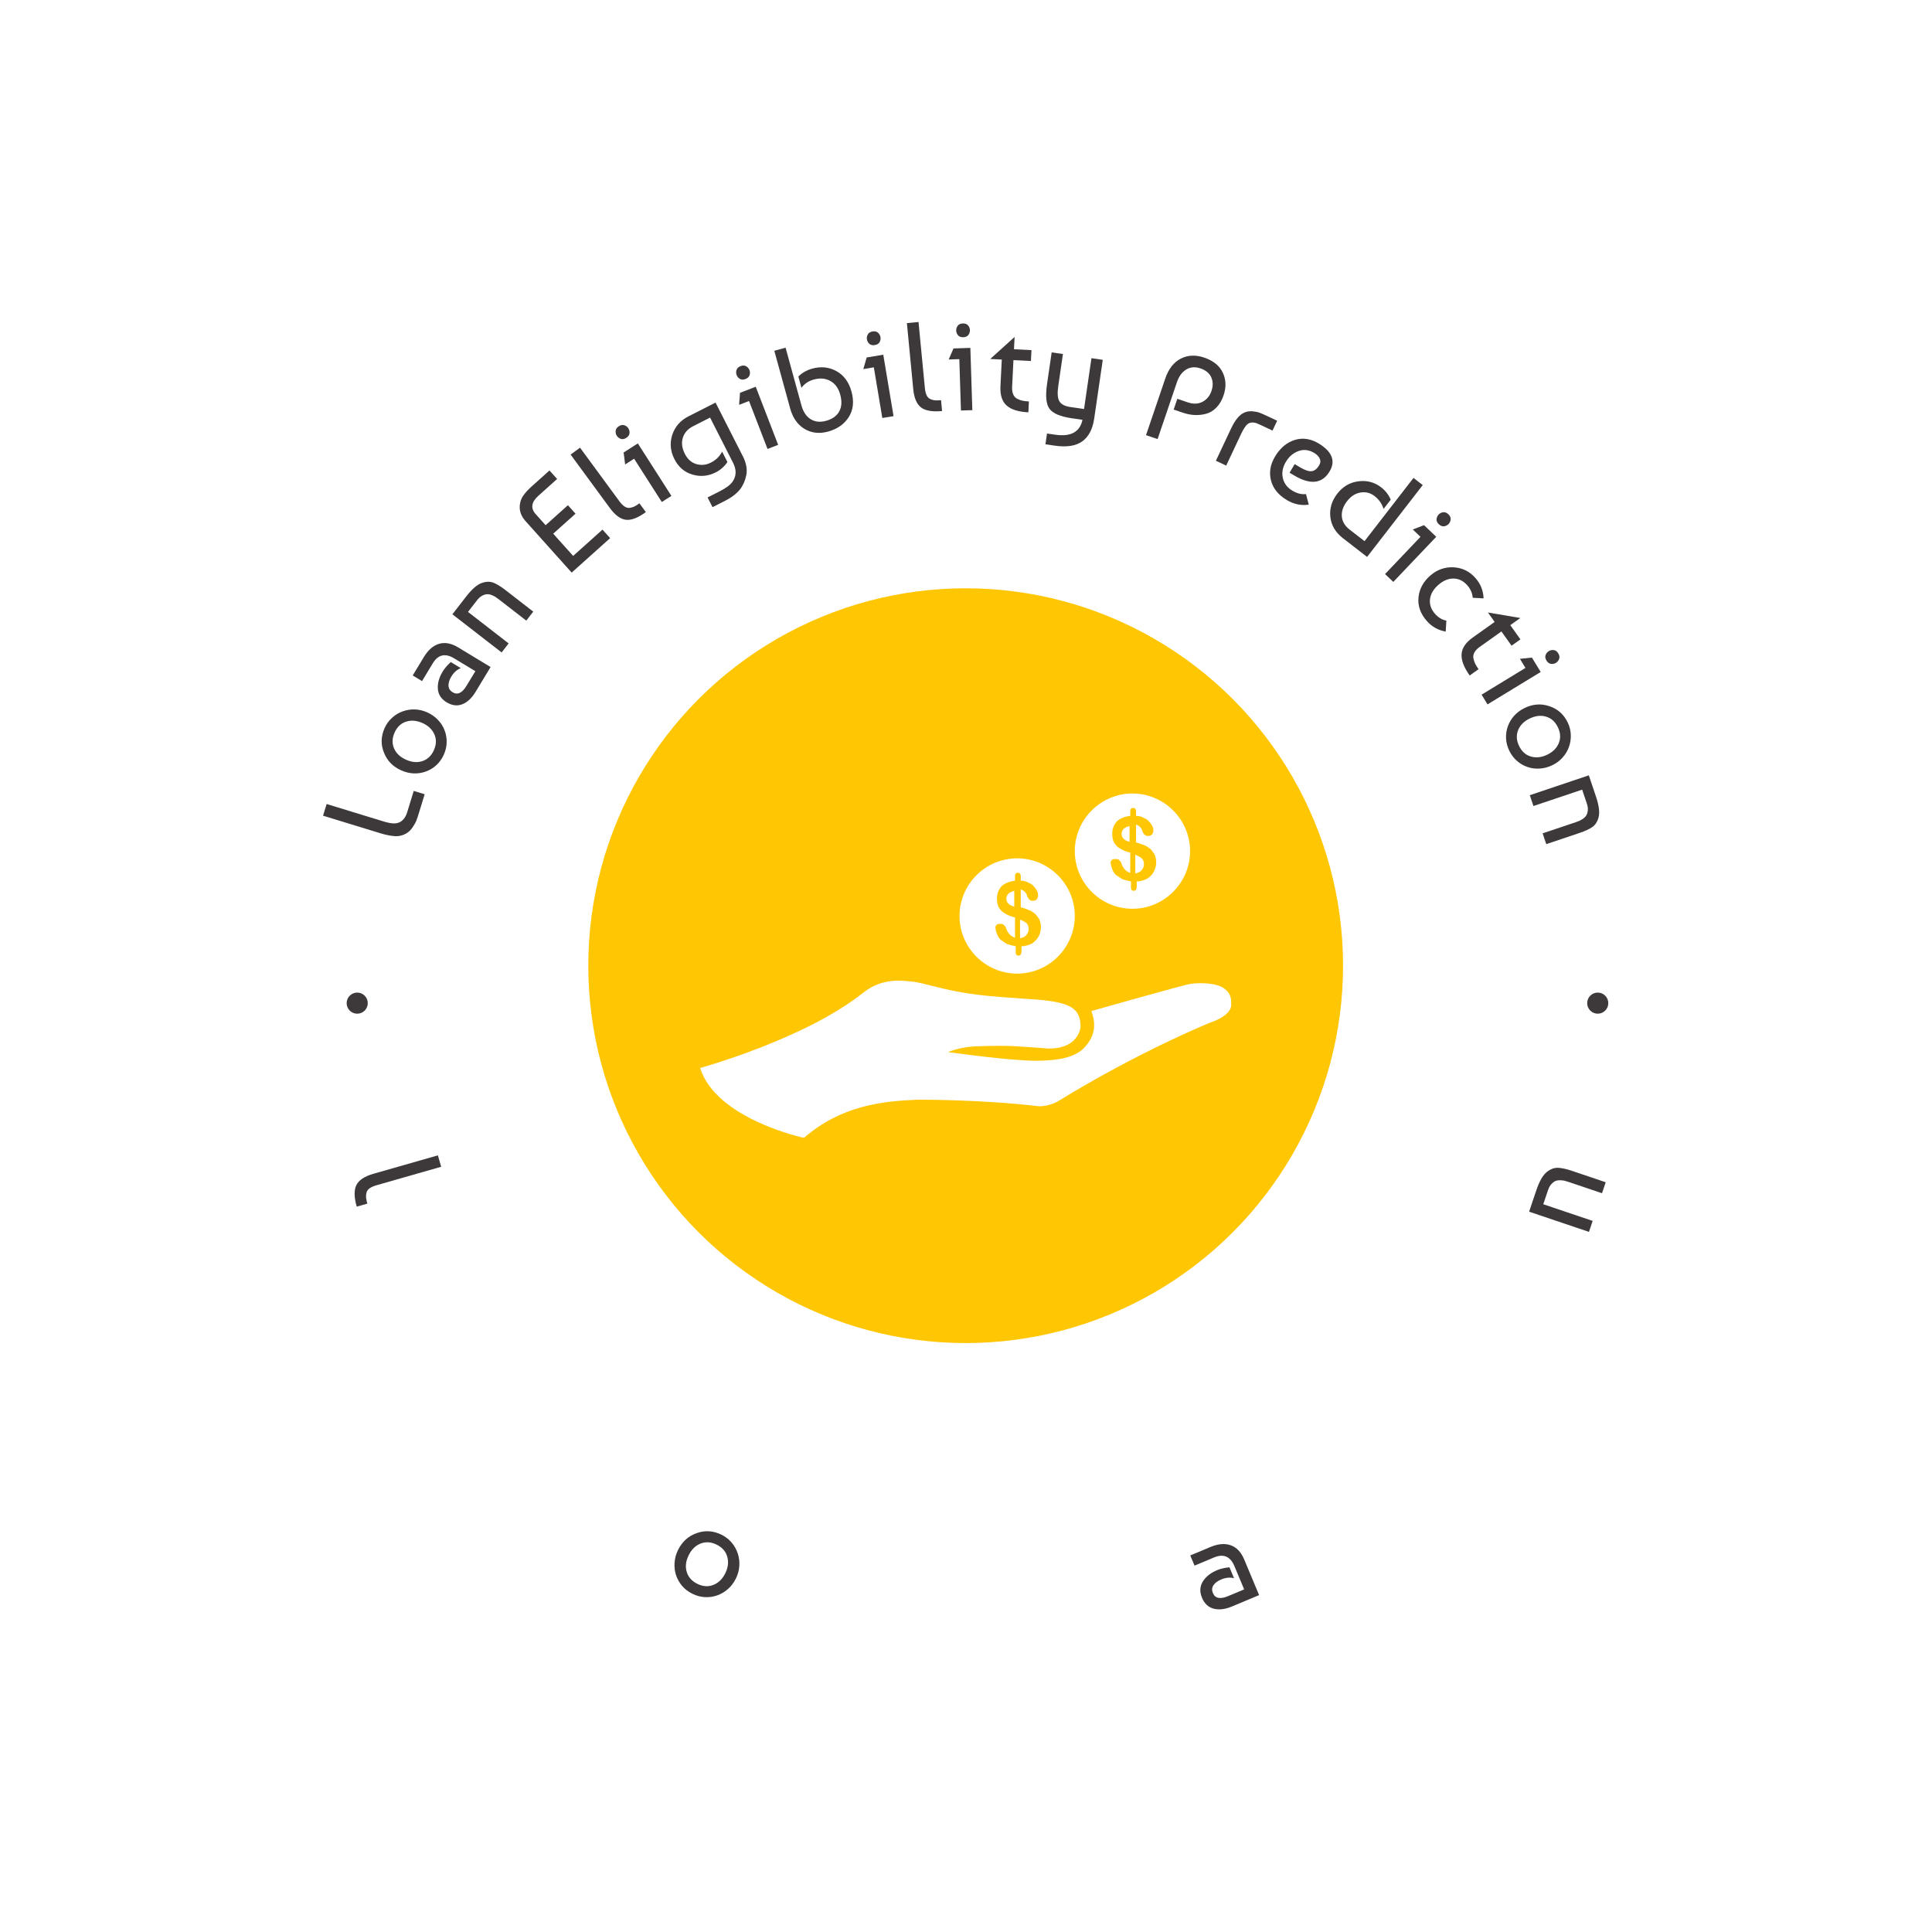 <svg xmlns="http://www.w3.org/2000/svg" version="1.1" xmlns:xlink="http://www.w3.org/1999/xlink" xmlns:svgjs="http://svgjs.dev/svgjs" width="1500" height="1500" viewBox="0 0 1500 1500"><rect width="1500" height="1500" fill="#ffffff"></rect><g transform="matrix(0.667,0,0,0.667,249.5,249.5)"><svg viewBox="0 0 280 280" data-background-color="#ffffff" preserveAspectRatio="xMidYMid meet" height="1500" width="1500" xmlns="http://www.w3.org/2000/svg" xmlns:xlink="http://www.w3.org/1999/xlink"><g id="tight-bounds" transform="matrix(1,0,0,1,0.14,0.14)"><svg viewBox="0 0 279.72 279.72" height="279.72" width="279.72"><g><svg viewBox="0 0 279.72 279.72" height="279.72" width="279.72"><g><svg viewBox="0 0 279.72 279.72" height="279.72" width="279.72"><g id="textblocktransform"><svg viewBox="0 0 279.72 279.72" height="279.72" width="279.72" id="textblock"><g><svg viewBox="0 0 279.72 279.72" height="279.72" width="279.72"><g transform="matrix(1,0,0,1,57.447,57.447)"><svg viewBox="0 0 164.827 164.827" height="164.827" width="164.827"><g id="icon-0"><circle r="82" cx="82.413" cy="82.413" fill="#ffc604" data-fill-palette-color="accent"></circle><svg xmlns="http://www.w3.org/2000/svg" xmlns:xlink="http://www.w3.org/1999/xlink" version="1.1" x="24.724" y="24.724" viewBox="-241.5 374.5 73.709 47.8" enable-background="new -255 347 100 100" xml:space="preserve" height="115.379" width="115.379" class="icon-xg-0" data-fill-palette-color="quaternary" id="xg-0"><g fill="#ffffff" data-fill-palette-color="quaternary"><g fill="#ffffff" data-fill-palette-color="quaternary"><path fill-rule="evenodd" clip-rule="evenodd" d="M-168.5 401.8c-0.8-0.9-3-1.1-4.8-0.9-0.9 0.1-13.9 3.8-13.9 3.8 0.4 1.1 1 3.2-1.2 5.3-1.5 1.3-3.8 1.6-6.8 1.6-3-0.1-6.3-0.5-8.8-0.8-0.8-0.1-3.1-0.4-3.1-0.4s1.6-0.7 3.7-0.8c2.7-0.1 4.8-0.1 6 0 1.3 0.1 3.3 0.2 4.1 0.3 3.7 0.1 4.5-2.1 4.6-3 0-2.6-1.4-3.4-6.1-3.8-3-0.2-6.2-0.4-8.4-0.7-4.3-0.5-7.4-1.7-9-1.8-1.1-0.1-3.9-0.6-6.6 1.5-8.1 6.5-22.7 10.5-22.7 10.5 2.2 7.1 14.4 9.7 14.4 9.7 5.2-4.5 10.9-5.1 15.8-5.3 0.8 0 9.1 0 16.7 0.9 1.5 0.1 2.8-0.7 2.8-0.7 11.4-7 21.1-10.9 21.1-10.9 2.3-0.8 3-1.8 2.9-2.6C-167.7 402.3-168.5 401.8-168.5 401.8zM-195.9 393.3c0-0.3-0.1-0.6-0.3-0.8-0.2-0.2-0.5-0.3-0.9-0.5v2.6c0.4-0.1 0.7-0.2 0.9-0.5C-196 393.9-195.9 393.6-195.9 393.3zM-197.9 388c-0.3 0.1-0.6 0.2-0.8 0.4-0.2 0.2-0.3 0.4-0.3 0.7 0 0.3 0.1 0.5 0.3 0.7 0.2 0.2 0.4 0.3 0.8 0.4V388zM-197.5 399.5c4.4 0 8-3.6 8-8s-3.6-8-8-8c-4.4 0-8 3.6-8 8C-205.5 395.9-201.9 399.5-197.5 399.5zM-200.4 392.8c0.1-0.2 0.3-0.2 0.6-0.2 0.2 0 0.3 0 0.4 0.1 0.1 0.1 0.2 0.2 0.3 0.3 0.1 0.3 0.2 0.6 0.3 0.7 0.1 0.2 0.2 0.3 0.4 0.5 0.2 0.1 0.4 0.3 0.6 0.3v-2.8c-0.5-0.1-1-0.3-1.3-0.5-0.4-0.2-0.6-0.4-0.9-0.8-0.2-0.3-0.3-0.8-0.3-1.3 0-0.7 0.2-1.2 0.6-1.7 0.4-0.4 1.1-0.7 1.9-0.8v-0.6c0-0.3 0.1-0.5 0.4-0.5 0.3 0 0.4 0.2 0.4 0.5v0.6c0.4 0 0.8 0.1 1.1 0.3 0.3 0.1 0.6 0.3 0.8 0.6 0.2 0.2 0.3 0.4 0.4 0.6 0.1 0.2 0.1 0.4 0.1 0.6 0 0.2-0.1 0.4-0.2 0.5-0.1 0.1-0.3 0.2-0.5 0.2-0.4 0-0.6-0.2-0.8-0.6-0.1-0.5-0.4-0.8-0.9-1v2.5c0.5 0.1 0.9 0.3 1.2 0.4 0.3 0.1 0.5 0.3 0.8 0.5 0.2 0.2 0.4 0.5 0.6 0.8 0.1 0.3 0.2 0.6 0.2 1 0 0.5-0.1 0.9-0.3 1.3-0.2 0.4-0.5 0.7-0.9 1-0.4 0.2-0.9 0.4-1.5 0.4v0.6c0 0.2 0 0.4-0.1 0.5 0 0.1-0.1 0.2-0.3 0.2-0.1 0-0.2 0-0.3-0.1-0.1-0.1-0.1-0.2-0.1-0.4v-0.8c-0.5-0.1-0.9-0.2-1.2-0.3-0.3-0.2-0.6-0.4-0.9-0.6-0.2-0.2-0.4-0.5-0.5-0.8-0.1-0.3-0.2-0.5-0.2-0.8C-200.6 393.1-200.5 392.9-200.4 392.8zM-179.9 384.3c0-0.3-0.1-0.6-0.3-0.8-0.2-0.2-0.5-0.3-0.9-0.5v2.6c0.4-0.1 0.7-0.2 0.9-0.5C-180 384.9-179.9 384.6-179.9 384.3zM-181.9 379c-0.3 0.1-0.6 0.2-0.8 0.4-0.2 0.2-0.3 0.4-0.3 0.7 0 0.3 0.1 0.5 0.3 0.7 0.2 0.2 0.4 0.3 0.8 0.4V379zM-181.5 390.5c4.4 0 8-3.6 8-8s-3.6-8-8-8c-4.4 0-8 3.6-8 8C-189.5 386.9-185.9 390.5-181.5 390.5zM-184.4 383.8c0.1-0.2 0.3-0.2 0.6-0.2 0.2 0 0.3 0 0.4 0.1 0.1 0.1 0.2 0.2 0.3 0.3 0.1 0.3 0.2 0.6 0.3 0.7 0.1 0.2 0.2 0.3 0.4 0.5 0.2 0.1 0.4 0.3 0.6 0.3v-2.8c-0.5-0.1-1-0.3-1.3-0.5-0.4-0.2-0.6-0.4-0.9-0.8-0.2-0.3-0.3-0.8-0.3-1.3 0-0.7 0.2-1.2 0.6-1.7 0.4-0.4 1.1-0.7 1.9-0.8v-0.6c0-0.3 0.1-0.5 0.4-0.5 0.3 0 0.4 0.2 0.4 0.5v0.6c0.4 0 0.8 0.1 1.1 0.3 0.3 0.1 0.6 0.3 0.8 0.6 0.2 0.2 0.3 0.4 0.4 0.6 0.1 0.2 0.1 0.4 0.1 0.6 0 0.2-0.1 0.4-0.2 0.5-0.1 0.1-0.3 0.2-0.5 0.2-0.4 0-0.6-0.2-0.8-0.6-0.1-0.5-0.4-0.8-0.9-1v2.5c0.5 0.1 0.9 0.3 1.2 0.4 0.3 0.1 0.5 0.3 0.8 0.5 0.2 0.2 0.4 0.5 0.6 0.8 0.1 0.3 0.2 0.6 0.2 1 0 0.5-0.1 0.9-0.3 1.3-0.2 0.4-0.5 0.7-0.9 1-0.4 0.2-0.9 0.4-1.5 0.4v0.6c0 0.2 0 0.4-0.1 0.5 0 0.1-0.1 0.2-0.3 0.2-0.1 0-0.2 0-0.3-0.1-0.1-0.1-0.1-0.2-0.1-0.4v-0.8c-0.5-0.1-0.9-0.2-1.2-0.3-0.3-0.2-0.6-0.4-0.9-0.6-0.2-0.2-0.4-0.5-0.5-0.8-0.1-0.3-0.2-0.5-0.2-0.8C-184.6 384.1-184.5 383.9-184.4 383.8z" fill="#ffffff" data-fill-palette-color="quaternary"></path></g></g></svg></g></svg></g><g id="text-0"><path d="M18.517 106.502l1.414-4.617 2.375 0.727-1.207 3.942c-0.226 0.737-0.417 1.313-0.574 1.727-0.157 0.415-0.427 0.907-0.811 1.477-0.377 0.571-0.822 1.014-1.336 1.326v0c-0.812 0.483-1.675 0.692-2.589 0.629-0.914-0.063-1.947-0.272-3.101-0.625v0l-12.458-3.817 0.778-2.539 12.407 3.801c1.044 0.32 1.899 0.455 2.564 0.405v0c1.236-0.136 2.082-0.948 2.538-2.436z" fill="#3d3839" data-fill-palette-color="primary"></path><path d="M13.474 93.594v0c-0.722-1.761-0.68-3.544 0.126-5.349v0c0.39-0.873 0.925-1.616 1.604-2.227 0.676-0.621 1.435-1.087 2.278-1.398 0.836-0.314 1.718-0.46 2.646-0.437 0.928 0.023 1.838 0.235 2.731 0.634v0c0.893 0.399 1.659 0.933 2.298 1.601 0.642 0.662 1.127 1.406 1.454 2.232 0.333 0.829 0.493 1.706 0.479 2.63-0.011 0.917-0.216 1.823-0.615 2.715v0c-0.408 0.912-0.948 1.676-1.621 2.29-0.673 0.614-1.429 1.074-2.269 1.379-0.833 0.308-1.712 0.447-2.637 0.417-0.922-0.036-1.829-0.254-2.722-0.653v0c-1.818-0.812-3.069-2.09-3.752-3.834zM15.77 89.214v0c-0.539 1.206-0.577 2.35-0.114 3.432 0.465 1.076 1.334 1.897 2.605 2.465 1.271 0.568 2.462 0.666 3.574 0.294 1.115-0.378 1.941-1.169 2.479-2.375v0c0.544-1.219 0.579-2.364 0.104-3.436-0.478-1.081-1.343-1.902-2.594-2.46-1.251-0.559-2.439-0.656-3.564-0.291-1.115 0.362-1.945 1.152-2.49 2.371z" fill="#3d3839" data-fill-palette-color="primary"></path><path d="M27.986 73.896v0l2.172 1.313c-0.834 0.33-1.518 0.938-2.054 1.823v0c-0.454 0.751-0.659 1.428-0.615 2.031 0.042 0.593 0.338 1.055 0.887 1.388v0c1.063 0.643 2.071 0.176 3.024-1.4v0l1.923-3.179-4.608-2.787c-1.948-1.178-3.495-0.821-4.641 1.072v0l-2.338 3.867-2.025-1.225 2.411-3.985c0.942-1.557 2.051-2.522 3.326-2.893 1.282-0.368 2.646-0.114 4.094 0.761v0l7.091 4.289-3.253 5.378c-0.827 1.368-1.79 2.271-2.888 2.707-1.095 0.431-2.228 0.291-3.401-0.418-1.179-0.713-1.817-1.679-1.914-2.896-0.094-1.224 0.247-2.478 1.023-3.761v0c0.44-0.727 1.035-1.422 1.786-2.085z" fill="#3d3839" data-fill-palette-color="primary"></path><path d="M39.03 71.8l-10.697-8.29 2.99-3.859c1.277-1.647 2.438-2.639 3.485-2.975v0c0.923-0.305 1.752-0.309 2.486-0.01 0.729 0.294 1.585 0.822 2.567 1.582v0l6.042 4.683-1.515 1.955-6.017-4.663c-0.271-0.21-0.503-0.376-0.697-0.499-0.199-0.127-0.478-0.262-0.837-0.405-0.358-0.133-0.693-0.189-1.006-0.171-0.313 0.019-0.66 0.129-1.042 0.331-0.386 0.207-0.752 0.533-1.097 0.978v0l-1.967 2.539 8.826 6.841z" fill="#3d3839" data-fill-palette-color="primary"></path><path d="M60.949 45.112l1.657 1.85-8.356 7.489-10.032-11.195c-0.929-1.037-1.345-2.164-1.248-3.382v0c0.07-0.82 0.33-1.546 0.779-2.179 0.444-0.628 1.072-1.306 1.886-2.035v0l3.795-3.401 1.658 1.85-4.075 3.651c-1.536 1.377-1.728 2.708-0.575 3.995v0l2.151 2.4 4.848-4.345 1.651 1.842-4.848 4.345 4.33 4.832z" fill="#3d3839" data-fill-palette-color="primary"></path><path d="M62.539 40.411v0l-8.516-11.6 2.046-1.502 8.515 11.6c0.397 0.541 0.786 0.937 1.166 1.19 0.382 0.242 0.76 0.336 1.136 0.282 0.382-0.059 0.716-0.158 1.003-0.299 0.293-0.144 0.652-0.372 1.078-0.684v0l1.4 1.907c-1.697 1.246-3.139 1.804-4.323 1.673-1.183-0.141-2.352-0.996-3.505-2.567z" fill="#3d3839" data-fill-palette-color="primary"></path><path d="M68.625 26.379l7.293 11.401-2.084 1.332-6.018-9.407-1.948 1.247-0.328-2.599zM64.919 25.394v0c-0.374-0.134-0.662-0.36-0.866-0.678-0.204-0.319-0.286-0.673-0.248-1.062 0.035-0.395 0.266-0.73 0.693-1.003 0.433-0.277 0.836-0.349 1.21-0.215 0.37 0.128 0.657 0.351 0.861 0.67 0.204 0.319 0.286 0.673 0.247 1.062-0.035 0.395-0.269 0.731-0.702 1.009-0.427 0.273-0.825 0.346-1.195 0.218z" fill="#3d3839" data-fill-palette-color="primary"></path><path d="M85.557 32.668v0c-1.641 0.835-3.329 0.997-5.063 0.486-1.734-0.511-3.039-1.629-3.916-3.354v0c-0.887-1.743-1.043-3.506-0.468-5.288 0.585-1.779 1.748-3.112 3.492-3.998v0l5.907-3.005 5.957 11.709c0.385 0.757 0.631 1.485 0.738 2.183 0.117 0.701 0.107 1.351-0.03 1.949-0.136 0.598-0.288 1.087-0.454 1.469-0.167 0.381-0.387 0.798-0.662 1.249v0c-0.771 1.065-1.902 1.976-3.39 2.734v0l-2.815 1.432-1.073-2.109 2.586-1.316c1.476-0.751 2.432-1.469 2.868-2.155v0c0.815-1.216 0.847-2.561 0.096-4.037v0l-5.01-9.849-3.645 1.855c-1.19 0.605-1.95 1.456-2.281 2.553-0.324 1.094-0.176 2.252 0.446 3.474v0c0.596 1.171 1.429 1.912 2.5 2.223 1.078 0.309 2.126 0.204 3.144-0.314v0c1.107-0.563 1.927-1.361 2.459-2.392v0l1.15 2.262c-0.648 0.962-1.493 1.709-2.536 2.239z" fill="#3d3839" data-fill-palette-color="primary"></path><path d="M94.243 14.069l4.871 12.626-2.308 0.89-4.019-10.419-2.158 0.833 0.197-2.612zM90.808 12.364v0c-0.339-0.206-0.577-0.485-0.714-0.838-0.136-0.353-0.146-0.716-0.03-1.09 0.113-0.38 0.406-0.662 0.879-0.844 0.479-0.185 0.889-0.175 1.229 0.031 0.337 0.199 0.573 0.475 0.709 0.828 0.136 0.353 0.146 0.716 0.031 1.09-0.113 0.38-0.41 0.663-0.89 0.848-0.473 0.182-0.878 0.174-1.214-0.025z" fill="#3d3839" data-fill-palette-color="primary"></path><path d="M101.72 18.765l-3.439-12.512 2.447-0.673 3.438 12.513c0.393 1.432 1.067 2.442 2.021 3.031 0.945 0.584 2.061 0.699 3.349 0.346v0c1.342-0.369 2.289-1.044 2.841-2.025 0.552-0.981 0.627-2.204 0.224-3.67v0c-0.384-1.397-1.1-2.385-2.147-2.963-1.047-0.578-2.242-0.683-3.584-0.314v0c-1.143 0.314-2.04 0.912-2.693 1.795v0l-0.675-2.457c0.849-0.818 1.851-1.386 3.007-1.704v0c1.92-0.528 3.685-0.343 5.294 0.555 1.6 0.893 2.682 2.365 3.245 4.416v0c0.592 2.154 0.394 4.007-0.593 5.559-0.989 1.545-2.482 2.592-4.478 3.141v0c-1.907 0.524-3.618 0.332-5.133-0.577-1.515-0.909-2.557-2.395-3.124-4.461z" fill="#3d3839" data-fill-palette-color="primary"></path><path d="M121.954 7.106l2.234 13.348-2.44 0.408-1.843-11.014-2.281 0.382 0.719-2.519zM118.932 4.746v0c-0.291-0.27-0.468-0.591-0.53-0.964-0.062-0.373 0.001-0.731 0.189-1.074 0.188-0.35 0.531-0.567 1.031-0.65 0.507-0.085 0.906 0.008 1.197 0.277 0.29 0.263 0.466 0.581 0.529 0.954 0.062 0.373-0.001 0.731-0.189 1.074-0.188 0.35-0.535 0.567-1.042 0.652-0.5 0.084-0.895-0.006-1.185-0.269z" fill="#3d3839" data-fill-palette-color="primary"></path><path d="M128.465 14.567v0l-1.376-14.324 2.526-0.243 1.376 14.324c0.064 0.668 0.195 1.207 0.392 1.619 0.204 0.404 0.481 0.678 0.832 0.823 0.358 0.145 0.696 0.231 1.015 0.258 0.325 0.026 0.751 0.014 1.276-0.037v0l0.226 2.356c-2.096 0.201-3.62-0.057-4.57-0.777-0.945-0.727-1.51-2.06-1.697-3.999z" fill="#3d3839" data-fill-palette-color="primary"></path><path d="M140.877 5.629l0.428 13.526-2.472 0.079-0.354-11.162-2.311 0.073 1.049-2.4zM138.197 2.886v0c-0.253-0.306-0.385-0.648-0.396-1.027-0.012-0.378 0.098-0.724 0.331-1.039 0.233-0.322 0.602-0.49 1.109-0.506 0.514-0.016 0.897 0.129 1.149 0.435 0.252 0.299 0.384 0.638 0.396 1.016 0.012 0.378-0.098 0.724-0.331 1.038-0.233 0.322-0.606 0.491-1.119 0.507-0.507 0.016-0.886-0.125-1.139-0.424z" fill="#3d3839" data-fill-palette-color="primary"></path><path d="M147.705 8.159l-2.513-0.125 5.298-4.786-0.133 2.674 3.796 0.189-0.117 2.363-3.797-0.189-0.288 5.807c-0.033 0.656 0.047 1.203 0.24 1.641 0.192 0.446 0.491 0.768 0.895 0.966 0.405 0.199 0.791 0.336 1.159 0.412 0.361 0.075 0.812 0.126 1.354 0.153v0l-0.118 2.363c-2.16-0.107-3.733-0.6-4.718-1.478-0.993-0.878-1.441-2.273-1.347-4.183v0z" fill="#3d3839" data-fill-palette-color="primary"></path><path d="M157.541 13.487l1.004-6.886 2.447 0.356-1.021 7.004c-0.219 1.504-0.139 2.587 0.241 3.248 0.379 0.668 1.19 1.093 2.433 1.274v0l2.934 0.428 1.611-11.05 2.458 0.358-1.855 12.724c-0.339 2.324-1.205 3.986-2.598 4.988-1.387 1.002-3.383 1.314-5.99 0.934v0l-2.013-0.293 0.341-2.342 1.759 0.257c3.404 0.496 5.387-0.582 5.946-3.234v0l-2.341-0.342c-2.437-0.355-4.034-1.024-4.793-2.007-0.758-0.983-0.946-2.789-0.563-5.417z" fill="#3d3839" data-fill-palette-color="primary"></path><path d="M185.77 13.053l-4.21 12.388-2.514-0.854 4.175-12.287c0.712-2.095 1.832-3.539 3.36-4.331 1.535-0.79 3.235-0.868 5.101-0.235v0c1.994 0.677 3.344 1.773 4.05 3.288 0.709 1.507 0.764 3.143 0.165 4.907v0c-0.374 1.102-0.9 1.994-1.576 2.676-0.679 0.689-1.431 1.138-2.256 1.348-0.834 0.214-1.67 0.3-2.507 0.256-0.835-0.05-1.671-0.217-2.51-0.502v0l-1.997-0.679 0.796-2.341 2.291 0.778c1.196 0.406 2.259 0.364 3.187-0.127 0.928-0.491 1.576-1.278 1.943-2.359v0c0.363-1.068 0.347-2.053-0.047-2.956-0.403-0.898-1.19-1.546-2.359-1.944v0c-1.142-0.388-2.169-0.307-3.079 0.243-0.913 0.557-1.584 1.467-2.013 2.731z" fill="#3d3839" data-fill-palette-color="primary"></path><path d="M196.468 31.202l-2.238-1.053 3.277-6.966c0.92-1.957 1.922-3.139 3.004-3.545v0c0.531-0.208 1.096-0.285 1.694-0.232 0.598 0.053 1.096 0.152 1.492 0.299 0.403 0.15 0.934 0.38 1.593 0.69v0l2.247 1.057-1.007 2.141-2.703-1.271c-0.342-0.161-0.612-0.276-0.808-0.344-0.193-0.075-0.44-0.12-0.741-0.136-0.307-0.018-0.606 0.039-0.896 0.17v0c-0.514 0.255-1.06 0.996-1.637 2.224v0z" fill="#3d3839" data-fill-palette-color="primary"></path><path d="M216.856 26.572v0c2.68 1.75 3.377 3.708 2.09 5.874v0c-1.604 2.7-4.176 2.999-7.717 0.895v0l-0.994-0.591 1.11-1.868 1.159 0.689c1.086 0.645 1.936 0.926 2.551 0.842 0.62-0.08 1.162-0.509 1.625-1.288v0c0.295-0.497 0.33-0.983 0.105-1.457-0.219-0.47-0.62-0.879-1.202-1.225v0c-1.148-0.682-2.29-0.813-3.428-0.393-1.138 0.42-2.042 1.195-2.713 2.324v0c-0.711 1.197-0.934 2.376-0.669 3.538 0.265 1.162 0.962 2.078 2.09 2.749v0c1.019 0.605 2 0.847 2.943 0.727v0l0.602 2.3c-1.647 0.242-3.231-0.089-4.753-0.993v0c-1.841-1.094-2.99-2.507-3.447-4.239-0.453-1.739-0.171-3.464 0.846-5.177v0c1.134-1.909 2.591-3.131 4.37-3.668 1.78-0.537 3.591-0.217 5.432 0.961z" fill="#3d3839" data-fill-palette-color="primary"></path><path d="M226.524 47.619l10.642-13.738 2.006 1.554-12.091 15.608-5.239-4.058c-1.619-1.255-2.534-2.789-2.744-4.605-0.21-1.815 0.295-3.51 1.514-5.084v0c1.198-1.546 2.725-2.44 4.582-2.681 1.863-0.237 3.513 0.203 4.952 1.318v0c0.925 0.717 1.616 1.609 2.072 2.675v0l-1.56 2.014c-0.33-1.113-0.985-2.05-1.968-2.81v0c-0.892-0.691-1.901-0.944-3.027-0.761-1.127 0.184-2.105 0.812-2.935 1.884v0c-0.839 1.083-1.219 2.18-1.139 3.289 0.08 1.109 0.647 2.072 1.702 2.89v0z" fill="#3d3839" data-fill-palette-color="primary"></path><path d="M242.104 46.67l-9.329 9.804-1.792-1.705 7.698-8.09-1.676-1.594 2.446-0.939zM242.175 42.836v0c0.041-0.395 0.191-0.729 0.452-1.003 0.261-0.274 0.585-0.439 0.972-0.494 0.392-0.06 0.772 0.084 1.14 0.434 0.372 0.354 0.538 0.729 0.497 1.123-0.036 0.39-0.184 0.722-0.445 0.996-0.261 0.274-0.585 0.439-0.972 0.494-0.392 0.06-0.775-0.087-1.147-0.441-0.367-0.349-0.533-0.719-0.497-1.109z" fill="#3d3839" data-fill-palette-color="primary"></path><path d="M244.305 64.89v0l-0.141 2.373c-1.645-0.286-3.018-1.057-4.119-2.313v0c-1.378-1.573-1.976-3.274-1.795-5.103 0.182-1.829 1.029-3.407 2.544-4.734v0c1.487-1.303 3.179-1.907 5.074-1.812 1.9 0.1 3.495 0.886 4.783 2.357v0c1.101 1.256 1.682 2.721 1.743 4.395v0l-2.366-0.134c-0.071-0.991-0.459-1.889-1.164-2.694v0c-0.856-0.977-1.858-1.471-3.006-1.481-1.137-0.009-2.238 0.452-3.301 1.383-1.058 0.927-1.659 1.957-1.805 3.09-0.141 1.139 0.216 2.197 1.073 3.174v0c0.72 0.821 1.546 1.321 2.48 1.499z" fill="#3d3839" data-fill-palette-color="primary"></path><path d="M254.796 65.171l-1.459-2.05 7.039 1.194-2.181 1.552 2.204 3.096-1.928 1.372-2.204-3.096-4.737 3.371c-0.535 0.381-0.915 0.783-1.139 1.205-0.231 0.427-0.299 0.861-0.204 1.302 0.095 0.441 0.226 0.829 0.395 1.164 0.165 0.33 0.404 0.716 0.718 1.158v0l-1.927 1.372c-1.254-1.762-1.842-3.302-1.764-4.62 0.074-1.323 0.891-2.54 2.45-3.649v0z" fill="#3d3839" data-fill-palette-color="primary"></path><path d="M264.801 76.044l-11.557 7.042-1.286-2.112 9.536-5.811-1.203-1.975 2.605-0.271zM265.867 72.361v0c0.142-0.371 0.374-0.654 0.698-0.851 0.323-0.197 0.679-0.271 1.067-0.224 0.394 0.044 0.724 0.282 0.987 0.715 0.267 0.439 0.33 0.844 0.188 1.214-0.136 0.367-0.365 0.649-0.688 0.846-0.323 0.197-0.679 0.271-1.067 0.223-0.394-0.044-0.725-0.285-0.993-0.724-0.264-0.433-0.328-0.833-0.192-1.199z" fill="#3d3839" data-fill-palette-color="primary"></path><path d="M266.682 83.478v0c1.81 0.588 3.143 1.773 3.998 3.556v0c0.414 0.862 0.634 1.75 0.661 2.664 0.036 0.917-0.099 1.797-0.406 2.641-0.301 0.841-0.76 1.608-1.378 2.301-0.618 0.692-1.367 1.25-2.249 1.673v0c-0.882 0.423-1.784 0.662-2.708 0.718-0.92 0.062-1.801-0.05-2.643-0.335-0.848-0.282-1.62-0.727-2.315-1.335-0.693-0.602-1.251-1.343-1.674-2.225v0c-0.432-0.901-0.665-1.807-0.698-2.717-0.033-0.91 0.105-1.785 0.416-2.623 0.304-0.835 0.766-1.595 1.387-2.281 0.624-0.68 1.377-1.231 2.258-1.654v0c1.795-0.862 3.579-0.989 5.351-0.383zM268.538 88.062v0c-0.571-1.19-1.419-1.959-2.544-2.306-1.121-0.341-2.31-0.21-3.565 0.393-1.255 0.602-2.1 1.447-2.536 2.535-0.433 1.094-0.363 2.237 0.208 3.428v0c0.578 1.203 1.429 1.971 2.554 2.301 1.134 0.334 2.319 0.205 3.555-0.388 1.236-0.593 2.078-1.437 2.526-2.531 0.445-1.085 0.379-2.229-0.198-3.432z" fill="#3d3839" data-fill-palette-color="primary"></path><path d="M262.434 102.818l12.827-4.316 1.557 4.627c0.665 1.975 0.847 3.492 0.547 4.549v0c-0.257 0.937-0.713 1.629-1.368 2.076-0.649 0.444-1.562 0.864-2.739 1.261v0l-7.246 2.437-0.789-2.344 7.215-2.427c0.325-0.109 0.592-0.21 0.802-0.304 0.216-0.095 0.483-0.253 0.801-0.473 0.309-0.224 0.542-0.472 0.699-0.743 0.157-0.271 0.258-0.621 0.302-1.051 0.042-0.436-0.027-0.921-0.208-1.455v0l-1.024-3.044-10.584 3.561z" fill="#3d3839" data-fill-palette-color="primary"></path><path d="M5.356 148c0-1.267 1.027-2.294 2.294-2.294 1.267 0 2.294 1.027 2.295 2.294 0 1.267-1.027 2.294-2.295 2.294-1.267 0-2.294-1.027-2.294-2.294z" fill="#3d3839" data-fill-palette-color="primary"></path><path d="M274.902 148c0-1.267 1.027-2.294 2.294-2.294 1.267 0 2.294 1.027 2.294 2.294 0 1.267-1.027 2.294-2.294 2.294-1.267 0-2.294-1.027-2.294-2.294z" fill="#3d3839" data-fill-palette-color="primary"></path></g><g id="text-1"><path d="M11.16 185.083v0l14.021-4.009 0.709 2.481-14.02 4.009c-0.666 0.19-1.183 0.42-1.552 0.688-0.367 0.276-0.589 0.603-0.666 0.981-0.084 0.38-0.109 0.736-0.073 1.068 0.033 0.325 0.124 0.744 0.271 1.259v0l-2.306 0.659c-0.587-2.052-0.608-3.62-0.064-4.703 0.546-1.077 1.773-1.888 3.68-2.433z" fill="#3d3839" data-fill-palette-color="primary"></path><path d="M81.42 263.157v0c1.815-0.652 3.62-0.531 5.416 0.362v0c0.869 0.432 1.601 1.004 2.197 1.715 0.595 0.711 1.033 1.498 1.312 2.363 0.286 0.868 0.396 1.768 0.331 2.699-0.062 0.942-0.314 1.857-0.756 2.746v0c-0.442 0.888-1.012 1.641-1.709 2.258-0.707 0.621-1.487 1.082-2.339 1.384-0.852 0.302-1.744 0.428-2.676 0.379-0.932-0.049-1.842-0.295-2.731-0.737v0c-0.907-0.451-1.659-1.032-2.254-1.743-0.595-0.711-1.029-1.497-1.302-2.358-0.273-0.861-0.372-1.76-0.298-2.695 0.065-0.932 0.319-1.843 0.761-2.731v0c0.9-1.809 2.249-3.023 4.048-3.642zM85.768 265.667v0c-1.195-0.595-2.352-0.68-3.472-0.257-1.113 0.427-1.985 1.273-2.614 2.539-0.629 1.265-0.777 2.468-0.443 3.606 0.338 1.148 1.104 2.02 2.299 2.614v0c1.208 0.601 2.367 0.683 3.477 0.247 1.116-0.433 1.985-1.273 2.605-2.519 0.62-1.246 0.766-2.445 0.438-3.597-0.318-1.155-1.081-2.033-2.29-2.633z" fill="#3d3839" data-fill-palette-color="primary"></path><path d="M197.177 270.581v0l0.992 2.371c-0.877-0.229-1.8-0.14-2.768 0.265v0c-0.823 0.345-1.397 0.775-1.723 1.29-0.319 0.513-0.353 1.069-0.103 1.668v0c0.488 1.165 1.591 1.388 3.31 0.669v0l3.486-1.46-2.113-5.047c-0.89-2.127-2.372-2.756-4.446-1.887v0l-4.227 1.769-0.926-2.212 4.355-1.823c1.705-0.714 3.192-0.841 4.46-0.382 1.268 0.46 2.234 1.483 2.899 3.07v0l3.245 7.753-5.886 2.464c-1.495 0.626-2.82 0.786-3.977 0.481-1.161-0.296-2.01-1.085-2.547-2.369-0.537-1.284-0.479-2.457 0.174-3.521 0.65-1.054 1.679-1.875 3.088-2.465v0c0.79-0.331 1.692-0.542 2.707-0.634z" fill="#3d3839" data-fill-palette-color="primary"></path><path d="M275.288 197.701l-13.005-4.389 1.582-4.687c0.676-2.002 1.457-3.335 2.345-4v0c0.783-0.602 1.579-0.883 2.386-0.844 0.801 0.037 1.797 0.256 2.988 0.658v0l7.344 2.479-0.804 2.384-7.315-2.469c-0.325-0.11-0.605-0.193-0.842-0.25-0.23-0.055-0.539-0.088-0.927-0.099-0.388-0.01-0.73 0.044-1.027 0.162-0.289 0.121-0.584 0.345-0.882 0.674-0.304 0.319-0.547 0.75-0.73 1.291v0l-1.041 3.084 10.733 3.622z" fill="#3d3839" data-fill-palette-color="primary"></path></g></svg></g></svg></g></svg></g><g></g></svg></g><defs></defs></svg><rect width="279.72" height="279.72" fill="none" stroke="none" visibility="hidden"></rect></g></svg></g></svg>